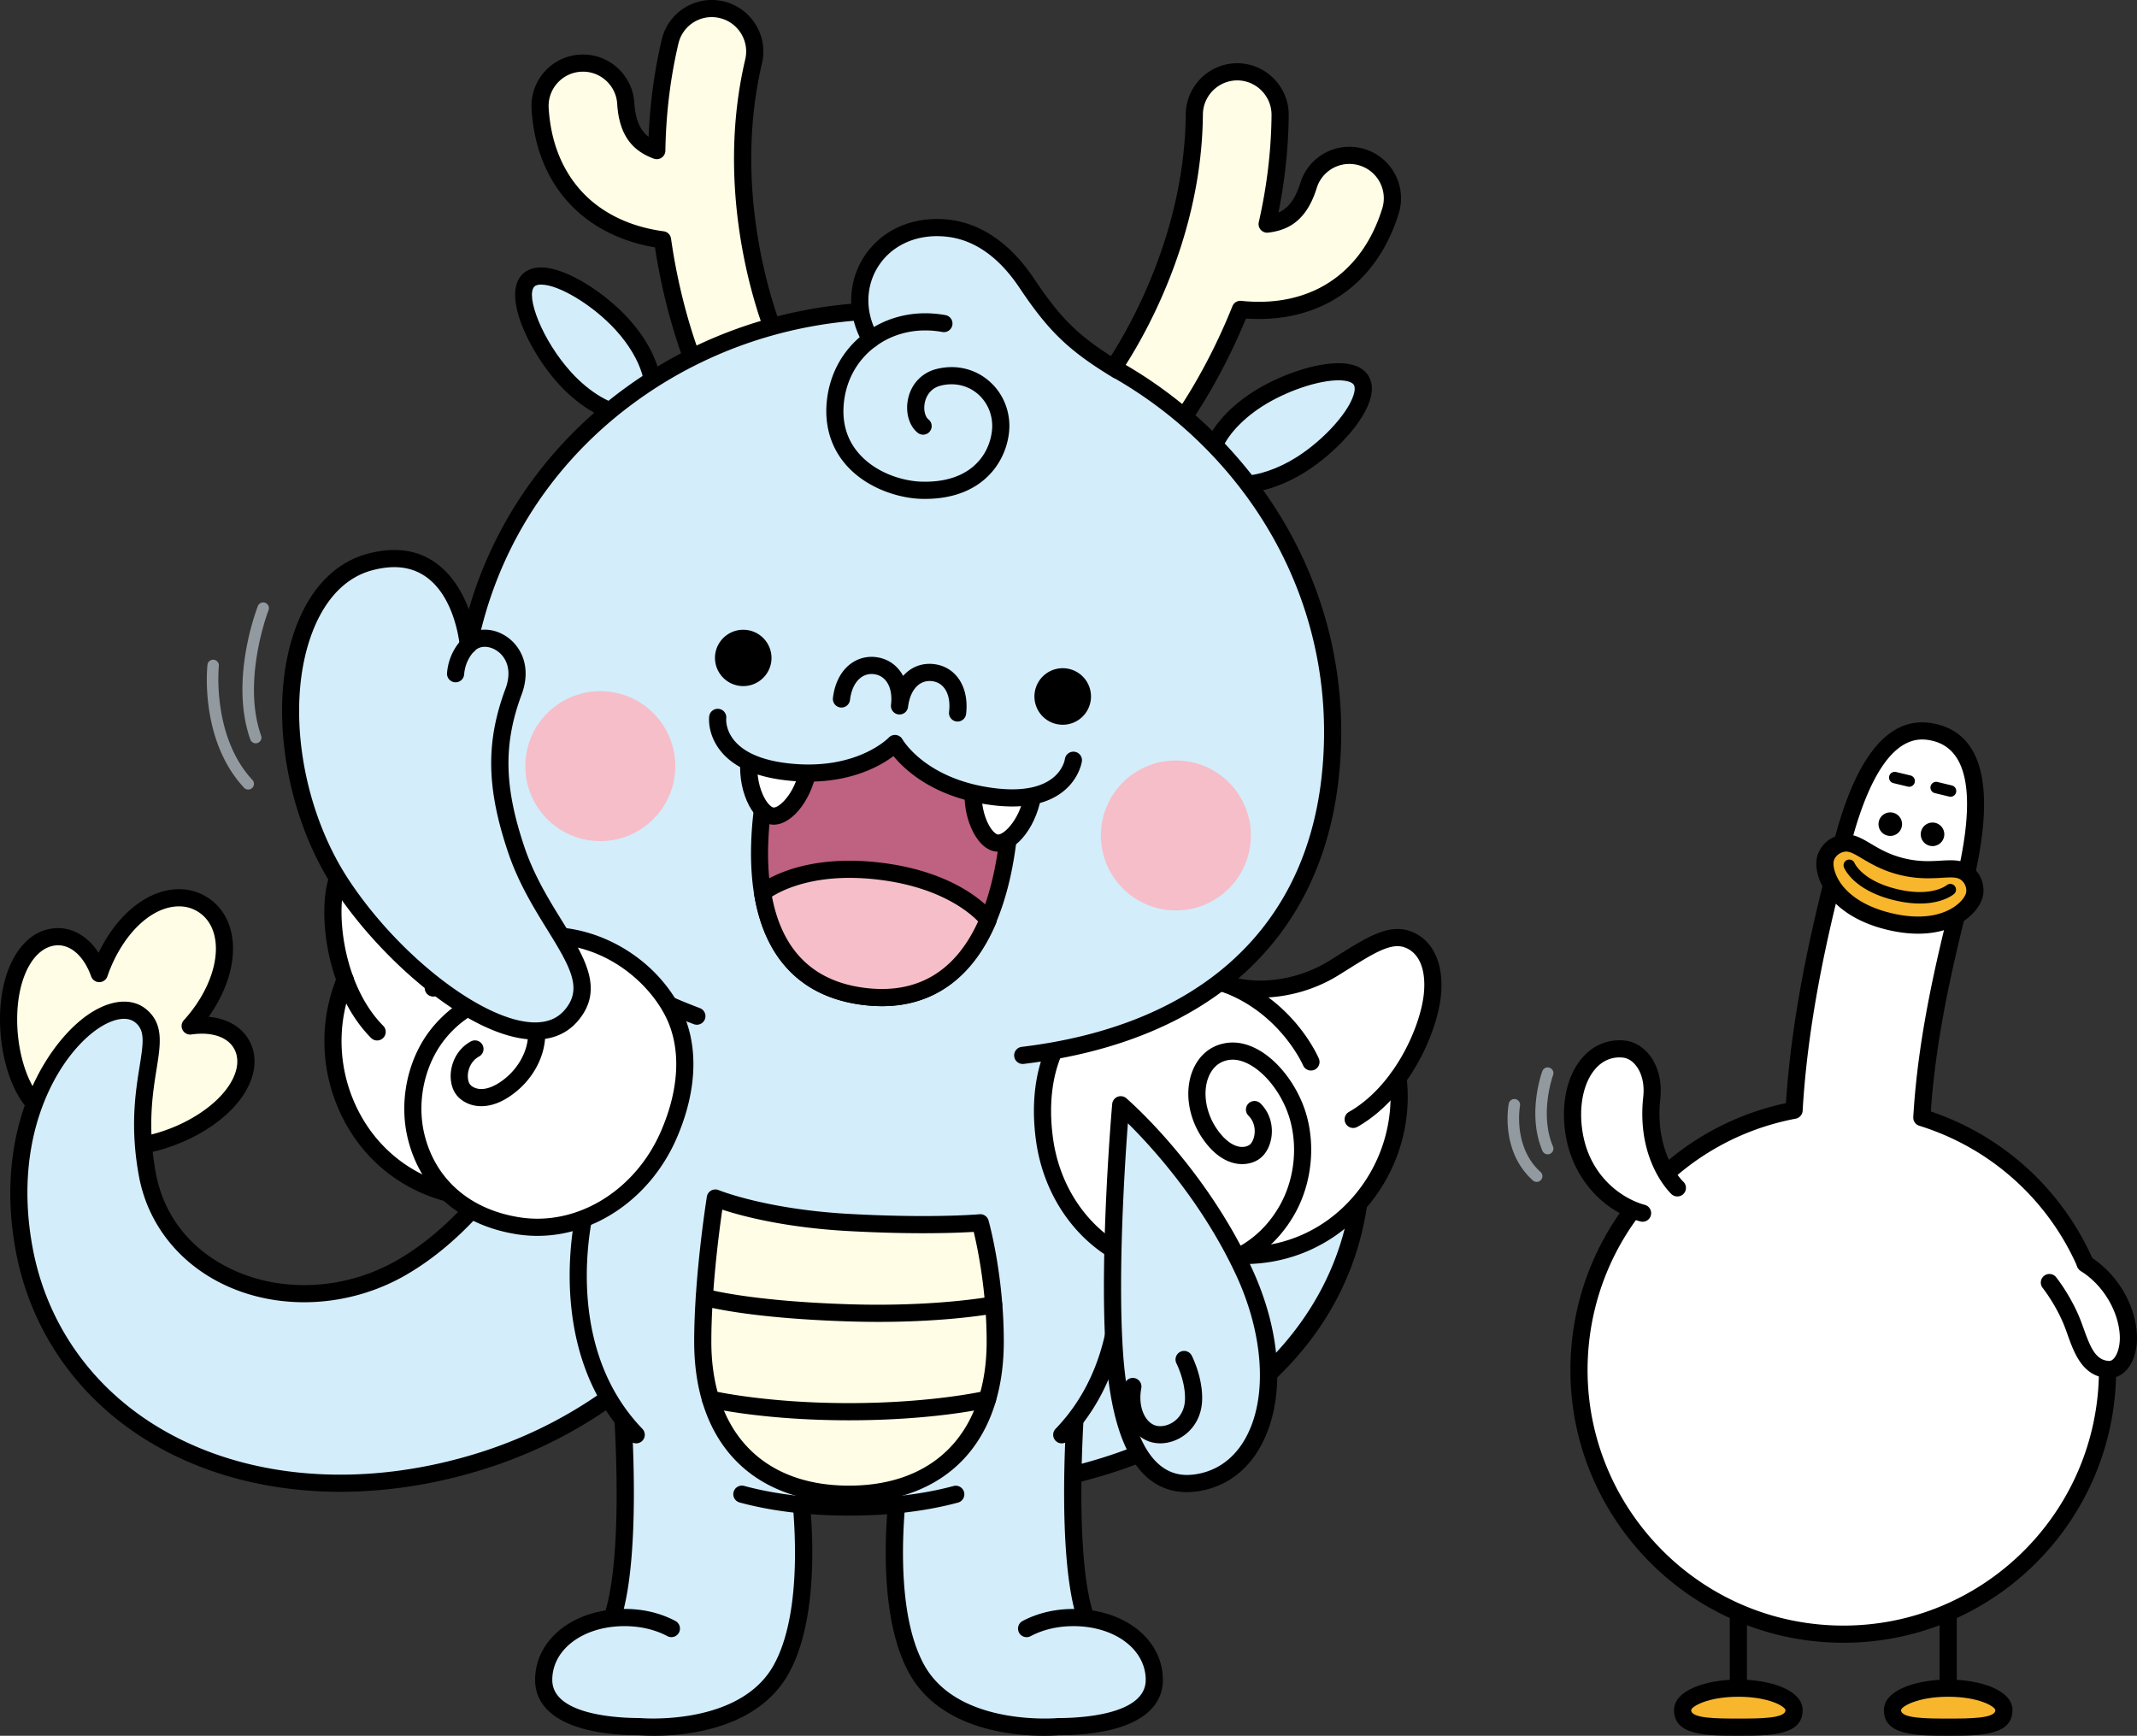 <svg xmlns="http://www.w3.org/2000/svg" xml:space="preserve" width="300" height="243.686" viewBox="0 0 300 243.686"><rect x="0" y="0" width="300" height="243.686" fill="#333333" stroke="none"/><defs><clipPath id="a" clipPathUnits="userSpaceOnUse"><path d="M0 406.144h500V0H0Z"/></clipPath></defs><g clip-path="url(#a)" transform="matrix(.6 0 0 -.6 0 243.686)"><path d="M0 0c-.173-11.491 4.772-22.767 11.064-22.859 4.92-.07 4.743.35 7.104-3.881 3.068-5.496 15.337-4.496 25.372 1.103 10.035 5.603 14.043 13.683 10.975 19.179-1.979 3.549-6.426 5.143-12.028 4.33a34.968 34.968 0 0 1 4.181 5.624c5.889 9.869 4.701 19.243-1.477 22.929-6.172 3.683-14.991.286-20.88-9.582a35.362 35.362 0 0 1-3.092-6.702c-1.934 5.366-5.461 8.568-9.54 8.628C5.38 18.854.166 11.495 0 0" style="fill:#fffde5;fill-opacity:1;fill-rule:nonzero;stroke:none" transform="translate(2.012 168.2)"/><path d="M0 0c-5.479 0-9.498-7.062-9.639-16.79-.081-5.295.983-10.699 2.916-14.821 1.774-3.782 4.023-5.966 6.168-5.998l1.198-.01c4.45-.025 5.164-.485 7.632-4.9.929-1.664 3.485-2.619 7.016-2.619 4.736 0 10.579 1.679 15.623 4.496 4.429 2.471 7.847 5.613 9.622 8.844 1.544 2.81 1.749 5.507.579 7.603-1.544 2.764-5.27 4.005-9.989 3.323a1.996 1.996 0 0 0-2.06 1.046 2.014 2.014 0 0 0 .289 2.294 32.846 32.846 0 0 1 3.942 5.299c5.026 8.419 4.697 16.906-.782 20.175-1.293.775-2.735 1.163-4.291 1.163-4.906 0-10.081-3.757-13.838-10.052a33.23 33.23 0 0 1-2.916-6.32 2.004 2.004 0 0 0-1.884-1.361h-.021c-.845 0-1.601.53-1.888 1.325C6.055-2.778 3.181-.049 0 0Zm15.295-49.153c-5.105 0-8.841 1.661-10.523 4.676-.7 1.255-1.365 2.443-1.711 2.669-.247.163-1.262.166-2.439.173l-1.233.011c-3.797.056-7.261 3.008-9.746 8.31-2.184 4.655-3.386 10.703-3.297 16.584C-13.478-4.514-7.893 4.015-.078 4.015H.06c3.676-.056 6.981-2.145 9.346-5.761.473.975.986 1.933 1.541 2.859 4.485 7.519 10.947 12.008 17.281 12.008 2.287 0 4.422-.584 6.348-1.732 7.476-4.465 8.391-15.267 2.174-25.683a37.341 37.341 0 0 0-1.594-2.446c4.298-.375 7.702-2.333 9.469-5.5 1.87-3.347 1.669-7.43-.565-11.495-2.164-3.938-6.034-7.539-11.184-10.417-5.62-3.131-12.191-5.001-17.581-5.001z" style="fill:#000;fill-opacity:1;fill-rule:nonzero;stroke:none" transform="translate(13.659 184.962)"/><path d="M0 0c-12.841-15.135-26.199-53.812-53.829-69.707-23.884-13.739-54.788-3.312-59.404 21.819-4.047 22.007 4.885 31.632-1.453 37.044-8.819 7.532-34.583-16.154-27.333-54.71 7.97-42.391 54.32-65.098 105.439-49.825 46.781 13.98 66.915 53.006 74.129 73.119" style="fill:#d3edfb;fill-opacity:1;fill-rule:nonzero;stroke:none" transform="translate(147.711 179.218)"/><path d="M0 0c-16.528 0-32.066 4.001-44.954 11.855-16.464 10.032-27.454 25.786-30.946 44.35-5.652 30.048 8.222 50.5 18.292 56.332 4.786 2.771 9.279 2.873 12.318.275 3.987-3.403 3.242-8.044 2.298-13.923-.912-5.687-2.163-13.481-.177-24.283 1.856-10.095 8.268-18.15 18.059-22.682 11.784-5.454 26.485-4.598 38.372 2.241 18.267 10.509 30.356 31.618 40.069 48.577 4.818 8.413 8.978 15.676 13.23 20.689a2.009 2.009 0 0 0 3.061-2.602c-4.012-4.729-8.087-11.845-12.806-20.084-9.953-17.38-22.342-39.012-41.55-50.065-12.997-7.476-29.115-8.398-42.062-2.403-10.845 5.019-18.253 14.35-20.321 25.601-2.11 11.481-.799 19.667.159 25.644.922 5.751 1.237 8.374-.94 10.233-1.669 1.424-4.472 1.17-7.699-.696-9.119-5.281-21.628-24.103-16.358-52.115 3.28-17.433 13.608-32.23 29.09-41.664C-22.809 3.058 4.09.65 30.935 8.671c47.542 14.205 66.76 54.995 72.815 71.87a2.005 2.005 0 0 0 2.566 1.212 2.009 2.009 0 0 0 1.212-2.569C101.265 61.733 81.382 19.55 32.084 4.821 21.275 1.594 10.438 0 0 0Z" style="fill:#000;fill-opacity:1;fill-rule:nonzero;stroke:none" transform="translate(79.62 57.085)"/><path d="M0 0c19.07 11.159 32.165 3.743 40.157 5.988 11.739 3.298-15.648 4.969-9.738 27.595 11.212 42.953 108.44 3.718 108.232-34.106-.262-46.898-44.678-76.982-99.84-77.282-41.391-.226-58.867 17.627-62.967 36.117" style="fill:#d3edfb;fill-opacity:1;fill-rule:nonzero;stroke:none" transform="translate(179.986 135.024)"/><path d="M0 0c-50.344-.004-61.627 26.326-64.147 37.694a2.009 2.009 0 1 0 3.923.869C-57.901 28.09-47.294 3.754.771 4.019c56.448.307 97.599 31.967 97.843 75.285.123 22.247-37.203 46.223-67.845 50.242-11.586 1.523-31.73 1.378-36.435-16.652-3.213-12.308 4.125-17.472 8.978-20.887 2.375-1.672 4.093-2.88 3.747-4.902-.333-1.944-2.439-2.69-4.387-3.234-2.951-.828-6.284-.52-10.151-.163-7.667.707-17.211 1.591-29.536-5.624a2.01 2.01 0 0 0-2.746.718 2.009 2.009 0 0 0 .717 2.746c13.439 7.865 24.128 6.875 31.936 6.158 3.467-.322 6.461-.598 8.695.032.209.06.396.113.562.166-.368.272-.778.558-1.149.82-4.697 3.305-14.471 10.18-10.554 25.184 4.008 15.348 18.893 22.502 40.843 19.621 32.423-4.252 71.474-29.398 71.337-54.246-.131-23.177-10.551-43.134-30.144-57.714C54.003 7.815 28.539.156.785.004.527 0 .258 0 0 0Z" style="fill:#000;fill-opacity:1;fill-rule:nonzero;stroke:none" transform="translate(218.02 55.208)"/><path d="M0 0c-3.093 1.644-6.875 2.577-10.961 2.577-10.445 0-18.914-6.101-18.914-14.591 0-8.494 12.004-10.933 22.449-10.933 0 0 24.318-2.28 33.081 13.347 8.762 15.634 3.98 45.484 3.98 45.484l-41.42 20.229s3.242-37.651-2.021-53.54" style="fill:#d3edfb;fill-opacity:1;fill-rule:nonzero;stroke:none" transform="translate(157.085 25.082)"/><path d="M0 0c-9.639 0-16.906-5.408-16.906-12.583 0-8.282 15.644-8.925 20.441-8.925.063 0 .127-.004.187-.008.233-.021 23.134-1.958 31.144 12.333 7.44 13.269 4.613 37.867 3.895 43.165L1.442 52.211C2.071 42.992 3.326 18.112-.18 4.019c4.429.049 8.575-.947 12.085-2.814a2.006 2.006 0 0 0 .83-2.714 2.004 2.004 0 0 0-2.714-.831C7.137-.809 3.673 0 0 0Zm6.956-25.651c-1.848 0-3.114.095-3.51.127-15.485.018-24.368 4.733-24.368 12.941 0 8.25 6.836 14.732 16.493 16.256C.187 19.55-2.792 55.01-2.824 55.374a2.002 2.002 0 0 0 .866 1.828c.597.41 1.368.466 2.015.148l41.419-20.229a2.015 2.015 0 0 0 1.103-1.484c.201-1.248 4.793-30.724-4.21-46.785-7.282-12.99-24.011-14.503-31.413-14.503z" style="fill:#000;fill-opacity:1;fill-rule:nonzero;stroke:none" transform="translate(146.124 25.651)"/><path d="M0 0c3.093 1.644 6.875 2.577 10.961 2.577 10.445 0 18.914-6.101 18.914-14.591 0-8.494-12.004-10.933-22.449-10.933 0 0-24.318-2.28-33.081 13.347-8.762 15.634-3.98 45.484-3.98 45.484l41.42 20.229s-3.242-37.651 2.021-53.54" style="fill:#d3edfb;fill-opacity:1;fill-rule:nonzero;stroke:none" transform="translate(240.2 25.082)"/><path d="M0 0c-.718-5.298-3.535-29.907 3.895-43.165 8.031-14.323 30.914-12.354 31.144-12.333.064.007.124.007.188.007 4.796 0 20.44.644 20.44 8.925 0 7.172-7.27 12.584-16.906 12.584-3.672 0-7.136-.81-10.021-2.344a2.004 2.004 0 0 0-2.714.831 2.006 2.006 0 0 0 .83 2.714c3.51 1.867 7.738 2.864 12.085 2.814-3.506 14.093-2.251 38.973-1.622 48.192zm31.805-59.63C24.4-59.63 7.674-58.117.392-45.127-8.607-29.069-4.015.41-3.817 1.658a2.006 2.006 0 0 0 1.102 1.484l41.42 20.229a2.008 2.008 0 0 0 2.018-.148 2 2 0 0 0 .862-1.828c-.031-.364-3.011-35.82 1.605-51.701 9.657-1.527 16.493-8.006 16.493-16.256 0-8.208-8.879-12.923-24.368-12.941a42.497 42.497 0 0 0-3.51-.127z" style="fill:#000;fill-opacity:1;fill-rule:nonzero;stroke:none" transform="translate(212.4 59.63)"/><path d="M0 0c62.058 0 67.007 44.381 61.853 69.046-5.15 24.665-14.248 44.046-14.248 58.64h-95.206c0-14.594-9.102-33.971-14.252-58.64C-67.007 44.381-62.058 0 0 0" style="fill:#d3edfb;fill-opacity:1;fill-rule:nonzero;stroke:none" transform="translate(198.642 53.522)"/><path d="M0 0c-9.452 0-18.048 1.029-25.559 3.061a2.009 2.009 0 1 0 1.05 3.878C-17.341 5.002-9.095 4.015 0 4.015c9.091 0 17.341.983 24.52 2.924a2.01 2.01 0 0 0 1.05-3.878C18.044 1.029 9.445 0 0 0" style="fill:#000;fill-opacity:1;fill-rule:nonzero;stroke:none" transform="translate(198.642 51.514)"/><path d="M0 0a2 2 0 0 0-1.446.615c-18.193 18.882-14.23 46.064-12.583 53.943 2.184 10.466 5.1 20.066 7.67 28.535C-2.852 94.648.177 104.63.177 112.784c0 1.11.898 2.008 2.007 2.008h95.203c1.11 0 2.008-.898 2.008-2.008 0-8.154 3.029-18.136 6.535-29.695 2.57-8.469 5.486-18.069 7.671-28.535 1.647-7.882 5.606-35.06-12.591-53.943a2.01 2.01 0 0 0-2.838-.053 2.01 2.01 0 0 0-.053 2.839c16.828 17.461 13.096 42.942 11.548 50.333-2.149 10.29-5.034 19.802-7.582 28.189-3.33 10.969-6.239 20.555-6.66 28.854H4.143c-.421-8.299-3.33-17.882-6.66-28.85-2.548-8.391-5.432-17.9-7.582-28.193-1.544-7.394-5.28-32.872 11.545-50.337A2.007 2.007 0 0 0 1.393.555 2.025 2.025 0 0 0 0 0" style="fill:#000;fill-opacity:1;fill-rule:nonzero;stroke:none" transform="translate(148.856 68.42)"/><path d="M0 0c0-24.852-15.316-35.718-34.216-35.718-18.896 0-34.215 10.869-34.215 35.718 0 15.401 2.944 33.583 2.944 33.583s11.141-4.623 31.271-5.723c19.745-1.078 30.72-.07 30.72-.07S0 15.404 0 0Z" style="fill:#fffde5;fill-opacity:1;fill-rule:nonzero;stroke:none" transform="translate(232.858 92.234)"/><path d="M0 0c-.781-5.419-2.559-19.055-2.559-30.868 0-21.109 12.039-33.71 32.208-33.71 20.169 0 32.208 12.601 32.208 33.71 0 11.798-2.118 21.897-3.022 25.665-2.093-.127-6.077-.311-11.831-.311-5.5 0-11.375.17-17.465.502C14.421-4.189 4.334-1.424 0 0m29.649-68.594c-22.682 0-36.223 14.104-36.223 37.729 0 15.383 2.94 33.721 2.969 33.905a2.01 2.01 0 0 0 2.75 1.534C-.746 4.528 10.272.064 29.755-1c6.016-.329 11.82-.495 17.245-.495 8.491 0 13.135.413 13.181.42a1.998 1.998 0 0 0 2.114-1.452c.145-.516 3.573-12.831 3.573-28.338.004-23.625-13.537-37.729-36.219-37.729z" style="fill:#000;fill-opacity:1;fill-rule:nonzero;stroke:none" transform="translate(168.993 123.102)"/><path d="M0 0s9.833-2.898 33.844-3.655c20.738-.654 33.848 1.874 33.848 1.874" style="fill:#fffde5;fill-opacity:1;fill-rule:nonzero;stroke:none" transform="translate(164.798 102.612)"/><path d="M0 0c-2.206 0-4.524.035-6.949.11-23.993.756-33.936 3.616-34.35 3.736a2.007 2.007 0 0 0 1.135 3.853c.137-.039 10.024-2.842 33.342-3.574 20.233-.64 33.275 1.813 33.406 1.842a2.013 2.013 0 0 0 2.351-1.591 2.008 2.008 0 0 0-1.591-2.351C26.86 1.926 16.648 0 0 0Z" style="fill:#000;fill-opacity:1;fill-rule:nonzero;stroke:none" transform="translate(205.528 96.84)"/><path d="M0 0s12.368-2.937 32.409-2.937C52.454-2.937 64.815 0 64.815 0" style="fill:#fffde5;fill-opacity:1;fill-rule:nonzero;stroke:none" transform="translate(166.233 78.756)"/><path d="M0 0c-20.045 0-32.356 2.867-32.872 2.99a2.006 2.006 0 0 0-1.488 2.418A2.013 2.013 0 0 0-31.943 6.9c.124-.029 12.41-2.881 31.943-2.881 19.536 0 31.819 2.852 31.943 2.881a2.014 2.014 0 0 0 2.418-1.492 2.011 2.011 0 0 0-1.489-2.418C32.353 2.867 20.049 0 0 0" style="fill:#000;fill-opacity:1;fill-rule:nonzero;stroke:none" transform="translate(198.642 73.815)"/><path d="M0 0c4.825 6.631 7.614 14.414 8.094 19.681.622 6.822-1.76 11.322-5.892 12.771-4.492 1.576-9.399-1.902-17.139-6.72-8.265-5.146-18.395-6.21-25.924-3.556l.007-.007c-.802.28-1.626.541-2.485.767-12.173 3.249-24.937-1.392-32.384-9.324-6.681-7.115-8.363-17.723-6.946-28.048 2.241-16.372 13.973-28.231 27.91-29.995 7.462-.94 13.764.449 18.808 3.348l-.407-.467C-13.591-41.744 2.584-21.254.032.039z" style="fill:#fff;fill-opacity:1;fill-rule:nonzero;stroke:none" transform="translate(327.06 153.931)"/><path d="M0 0c-1.569 0-3.174.102-4.811.308-15.16 1.915-27.354 14.958-29.648 31.713-1.679 12.229.975 22.777 7.472 29.694 8.561 9.116 22.371 13.093 34.364 9.89 17.518-4.673 24.071-19.72 24.34-20.359a2.014 2.014 0 0 0-1.064-2.634 2.008 2.008 0 0 0-2.63 1.064c-.074.17-6.129 13.902-21.678 18.048-12.255 3.266-24.096-2.046-30.402-8.759-5.652-6.019-7.932-15.393-6.422-26.4 2.05-14.959 12.813-26.588 26.174-28.274 11.703-1.474 21.491 3.1 26.853 12.545 3.329 5.864 4.259 13.283 2.488 19.843-2.206 8.158-9.01 14.966-14.241 14.266-2.715-.357-4.086-2.209-4.758-3.701-1.58-3.513-.883-8.472 1.732-12.343 1.729-2.552 3.701-4.079 5.553-4.298 1.089-.127 1.912.219 2.287.559.643.586 1.075 1.763 1.099 3.001.014.844-.159 2.456-1.488 3.757a2.008 2.008 0 0 0 2.807 2.87c1.785-1.746 2.739-4.125 2.693-6.702-.042-2.357-.944-4.563-2.41-5.895-1.354-1.234-3.394-1.824-5.465-1.58-2.142.254-5.337 1.509-8.406 6.037C1.018 37.704.208 44.081 2.372 48.888c1.541 3.425 4.344 5.571 7.893 6.037 8.073 1.046 16.164-8.034 18.645-17.203 2.04-7.561.965-16.111-2.87-22.873C20.593 5.26 11.265 0 0 0Z" style="fill:#000;fill-opacity:1;fill-rule:nonzero;stroke:none" transform="translate(276.86 107.2)"/><path d="M0 0a2.01 2.01 0 0 0-.993 3.754C9.805 9.901 15.86 23.99 16.553 31.579c.512 5.599-1.149 9.497-4.56 10.692-3.202 1.128-7.306-1.449-13.513-5.341l-1.902-1.187c-8.401-5.232-19.256-6.702-27.651-3.744a2.008 2.008 0 1 0 1.336 3.786c7.285-2.57 16.786-1.248 24.195 3.365l1.891 1.181c6.938 4.347 11.947 7.49 16.977 5.726 5.206-1.828 7.907-7.377 7.228-14.849C19.762 22.526 13.17 7.186.997.258A2.087 2.087 0 0 0 0 0Z" style="fill:#000;fill-opacity:1;fill-rule:nonzero;stroke:none" transform="translate(316.605 142.214)"/><path d="M0 0h-.339a2.008 2.008 0 0 0 .017 4.015c.117-.003.216 0 .318 0 9.738 0 18.678 4.005 25.206 11.301 6.857 7.663 10.088 17.882 8.872 28.044a2.009 2.009 0 0 0 3.987.48c1.358-11.303-2.237-22.678-9.865-31.2C20.893 4.482 10.89 0 0 0Z" style="fill:#000;fill-opacity:1;fill-rule:nonzero;stroke:none" transform="translate(291.028 110.37)"/><path d="M0 0s17.687-15.256 28.687-38.729c11.007-23.467 5.928-46.029-9.639-49.486C3.471-91.672-.555-72.637-1.516-57.399-3.004-33.77 0 0 0 0" style="fill:#d3edfb;fill-opacity:1;fill-rule:nonzero;stroke:none" transform="translate(262.224 147.647)"/><path d="M0 0c-.732-9.734-2.336-34.58-1.181-52.942.845-13.386 4.132-29.345 15.012-29.345.979 0 2.026.124 3.114.364 4.821 1.071 8.66 4.263 11.099 9.226 4.645 9.451 3.556 23.802-2.845 37.446C17.196-18.165 5.447-5.387 0 0m13.831-86.302c-11.237 0-17.638 11.141-19.02 33.109C-6.67-29.681-3.697 4.171-3.669 4.51c.067.75.548 1.4 1.244 1.683.7.279 1.495.152 2.064-.34.736-.636 18.14-15.807 29.193-39.397 7.01-14.945 8.063-30.243 2.81-40.924-2.997-6.098-7.779-10.032-13.834-11.375a18.375 18.375 0 0 0-3.977-.459z" style="fill:#000;fill-opacity:1;fill-rule:nonzero;stroke:none" transform="translate(263.892 143.313)"/><path d="M0 0s2.45-4.722 2.223-9.639c-.265-5.754-5.27-8.66-9.031-7.875-3.761.784-6.196 5.595-5.164 11.159" style="fill:#d3edfb;fill-opacity:1;fill-rule:nonzero;stroke:none" transform="translate(277.024 88.073)"/><path d="M0 0c-.562 0-1.117.057-1.658.17-4.984 1.039-7.939 6.966-6.726 13.491a1.998 1.998 0 0 0 2.34 1.609 2.011 2.011 0 0 0 1.608-2.34C-5.327 8.126-3.263 4.606-.838 4.1c1.343-.279 2.959.152 4.221 1.131 1.452 1.128 2.304 2.856 2.4 4.871.194 4.295-1.983 8.582-2.004 8.625a2.008 2.008 0 0 0 3.566 1.845c.11-.212 2.693-5.263 2.446-10.654-.145-3.206-1.548-5.998-3.948-7.861C4.118.725 2.025 0 0 0Z" style="fill:#000;fill-opacity:1;fill-rule:nonzero;stroke:none" transform="translate(271.467 68.424)"/><path d="M0 0c-8.448-5.373-17.574-6.309-20.395-2.089-2.821 4.217 1.739 11.993 10.187 17.366 8.441 5.373 21.272 8.656 24.092 4.443C16.705 15.496 8.448 5.369 0 0" style="fill:#d3edfb;fill-opacity:1;fill-rule:nonzero;stroke:none" transform="translate(304.523 297.527)"/><path d="M0 0c-4.789 0-12.258-2.541-17.765-6.048-5.277-3.354-9.187-7.903-9.964-11.59-.258-1.219-.135-2.216.367-2.966 1.018-1.523 3.404-1.749 4.737-1.749 3.736 0 8.561 1.65 12.912 4.418C-3.202-13.796 2.817-7.002 3.704-2.796c.117.548.188 1.297-.127 1.767C3.149-.385 1.81 0 0 0Zm-22.625-26.369c-3.687 0-6.554 1.255-8.077 3.535-1.106 1.654-1.439 3.74-.958 6.023 1.004 4.765 5.5 10.187 11.739 14.149C-13.746 1.269-5.553 4.012 0 4.012c3.344 0 5.67-.947 6.917-2.81.873-1.312 1.117-2.934.718-4.829-1.273-6.03-8.777-13.619-15.196-17.698-5.04-3.202-10.529-5.044-15.064-5.044" style="fill:#000;fill-opacity:1;fill-rule:nonzero;stroke:none" transform="translate(313.162 317.155)"/><path d="M0 0c6.755-7.384 9.264-16.214 5.599-19.723-3.669-3.51-12.113-.368-18.872 7.016-6.754 7.384-12.215 19.448-8.557 22.958C-18.161 13.76-6.758 7.384 0 0" style="fill:#d3edfb;fill-opacity:1;fill-rule:nonzero;stroke:none" transform="translate(145.499 330.322)"/><path d="M0 0c-.495 0-1.163-.074-1.541-.435C-3.722-2.524.23-13.068 7.108-20.586c4.337-4.74 9.583-7.801 13.368-7.801 1.139 0 2.026.297 2.637.88 2.467 2.361.735 9.89-5.694 16.917C12.166-4.85 4.189 0 0 0Zm20.476-32.402c-4.931 0-11.187 3.488-16.33 9.105C-2.75-15.761-9.307-2.315-4.319 2.464c1.074 1.028 2.527 1.551 4.315 1.551 5.946 0 15.033-6.047 20.381-11.894 7.603-8.31 10.021-18.207 5.507-22.526-1.357-1.308-3.23-1.997-5.408-1.997z" style="fill:#000;fill-opacity:1;fill-rule:nonzero;stroke:none" transform="translate(126.599 339.554)"/><path d="M0 0c-5.291 1.654-10.922-1.308-12.569-6.599-1.259-4.051-3.15-6.645-5.779-7.95-1.206-.597-2.545-.922-3.903-1.074 1.789 7.85 2.959 16.415 3.037 25.509.049 5.462-4.274 9.943-9.703 10.12-.081.004-.163.004-.248.004a10.042 10.042 0 0 1-10.126-9.954c-.301-34.64-20.152-61.121-20.385-61.422-3.365-4.393-2.541-10.682 1.845-14.061a10.031 10.031 0 0 1 5.79-2.078 10.032 10.032 0 0 1 8.289 3.909c.569.739 8.533 11.262 15.238 28.016a43.886 43.886 0 0 1 3.018-.212c4.822-.156 10.424.516 15.839 3.146 5.377 2.608 12.555 8.207 16.249 20.08C8.246-7.274 5.291-1.647 0 0" style="fill:#fffde5;fill-opacity:1;fill-rule:nonzero;stroke:none" transform="translate(318.729 369.33)"/><path d="M0 0c-4.411 0-8.017-3.574-8.055-7.964-.308-35.512-20.593-62.358-20.798-62.627-2.687-3.506-2.022-8.55 1.477-11.247a7.992 7.992 0 0 1 4.634-1.661l.262-.004a7.978 7.978 0 0 1 6.369 3.132c.336.435 8.285 10.848 14.966 27.535a2.002 2.002 0 0 0 2.068 1.251 40.692 40.692 0 0 1 4.121-.223c5.009 0 9.604.997 13.654 2.966 5.02 2.435 11.732 7.688 15.21 18.872a7.984 7.984 0 0 1-.558 6.118 7.993 7.993 0 0 1-4.723 3.934 8.042 8.042 0 0 1-2.396.368 7.99 7.99 0 0 1-7.66-5.645c-1.428-4.595-3.651-7.589-6.801-9.151-1.318-.654-2.856-1.078-4.57-1.273a2.01 2.01 0 0 0-2.181 2.439c1.912 8.395 2.916 16.832 2.987 25.079C8.045-3.779 4.563-.145.244-.004zm-22.48-87.522-.393.007a12.022 12.022 0 0 0-6.949 2.492c-5.252 4.044-6.246 11.615-2.216 16.875.194.258 19.674 26.287 19.971 60.22.06 6.585 5.461 11.943 12.046 11.943h.152l.247-.007c6.483-.212 11.707-5.659 11.647-12.145-.064-7.5-.873-15.153-2.411-22.788.131.057.255.113.379.173 2.11 1.047 3.665 3.256 4.75 6.745a11.99 11.99 0 0 0 11.498 8.469c1.216 0 2.422-.184 3.592-.552a11.965 11.965 0 0 0 7.083-5.899 11.98 11.98 0 0 0 .838-9.18c-3.906-12.555-11.562-18.507-17.292-21.289-4.605-2.234-9.791-3.369-15.411-3.369-.463 0-.919.008-1.371.022-.538.017-1.086.046-1.651.088-6.765-16.394-14.609-26.669-14.952-27.111a12 12 0 0 0-9.557-4.694z" style="fill:#000;fill-opacity:1;fill-rule:nonzero;stroke:none" transform="translate(289.5 387.332)"/><path d="M0 0c5.535.35 10.296-3.863 10.643-9.392.261-4.231 1.481-7.203 3.725-9.094 1.029-.866 2.252-1.503 3.535-1.969.127 8.048 1.022 16.648 3.107 25.499 1.251 5.316 6.514 8.642 11.834 7.525.078-.014.159-.035.237-.056 5.397-1.269 8.741-6.674 7.476-12.075-7.932-33.72 5.065-64.154 5.217-64.504 2.223-5.065-.067-10.978-5.132-13.219a10.002 10.002 0 0 0-6.119-.647 10.021 10.021 0 0 0-7.122 5.768c-.378.856-5.617 12.969-8.151 30.837-.962.127-1.958.293-2.987.509-4.722.989-10.003 2.976-14.637 6.811C-2.976-30.193-8.621-23.05-9.395-10.639-9.734-5.108-5.532-.343 0 0" style="fill:#fffde5;fill-opacity:1;fill-rule:nonzero;stroke:none" transform="translate(135.768 391.362)"/><path d="M0 0c-.17 0-.343-.004-.516-.018a7.982 7.982 0 0 1-5.521-2.697 7.98 7.98 0 0 1-1.997-5.811c.724-11.685 6.002-18.383 10.296-21.946 3.761-3.114 8.395-5.267 13.768-6.395a37.32 37.32 0 0 1 2.838-.484 2.01 2.01 0 0 0 1.725-1.707c2.531-17.832 7.776-29.804 7.999-30.306a8.07 8.07 0 0 1 5.701-4.617 8.04 8.04 0 0 1 4.892.52c4.04 1.785 5.882 6.529 4.108 10.576-.135.307-13.467 31.197-5.334 65.769 1.014 4.313-1.669 8.646-5.981 9.661-.007 0-.184.042-.191.045a8.002 8.002 0 0 1-9.466-6.023c-1.887-8.02-2.916-16.453-3.05-25.067a2.012 2.012 0 0 0-2.697-1.856c-1.615.59-3.008 1.368-4.139 2.319-2.69 2.265-4.143 5.705-4.436 10.508C7.734-3.308 4.22 0 0 0m35.937-78.166c-.827 0-1.658.085-2.467.255a12.09 12.09 0 0 0-8.551 6.921c-.222.505-5.401 12.318-8.083 29.882-.552.092-1.093.194-1.63.307C9.19-39.539 3.973-37.103-.297-33.569-5.203-29.5-11.226-21.897-12.039-8.78A11.972 11.972 0 0 0-9.045-.064 11.95 11.95 0 0 0-.764 3.984c.255.017.513.024.768.024 6.334 0 11.607-4.962 12.003-11.296.226-3.652 1.213-6.165 3.015-7.685.103-.088.212-.173.326-.258.321 7.787 1.35 15.411 3.068 22.71a11.998 11.998 0 0 0 11.721 9.289 12.2 12.2 0 0 0 2.481-.258l.226-.049c6.525-1.534 10.548-8.031 9.031-14.499-7.773-33.032 4.973-62.942 5.101-63.239 2.665-6.065-.099-13.181-6.161-15.86a12.126 12.126 0 0 0-4.878-1.029z" style="fill:#000;fill-opacity:1;fill-rule:nonzero;stroke:none" transform="translate(136.41 389.375)"/><path d="M0 0c-55.134 6.642-106.404-30.115-113.017-85.033-6.274-52.094 37.025-81.517 92.159-88.155 55.134-6.642 104.181 11.661 110.455 63.755C96.214-54.515 55.134-6.642 0 0" style="fill:#d3edfb;fill-opacity:1;fill-rule:nonzero;stroke:none" transform="translate(221.508 332.676)"/><path d="M0 0c-1 0-1.866.749-1.99 1.767A2.01 2.01 0 0 0-.237 4.001c40.935 4.935 65.816 27.058 70.061 62.292 3.107 25.785-4.422 51.104-21.194 71.297-16.592 19.975-40.263 32.724-66.65 35.902-26.386 3.178-52.408-3.588-73.266-19.052-21.088-15.634-34.41-38.443-37.517-64.228-4.245-35.237 14.672-62.635 53.267-77.144a2.011 2.011 0 0 0 1.174-2.588 2.012 2.012 0 0 0-2.588-1.173c-40.496 15.227-60.329 44.13-55.844 81.385 3.238 26.892 17.129 50.677 39.111 66.975 21.689 16.08 48.726 23.117 76.14 19.812 27.412-3.301 52.01-16.556 69.259-37.322 17.486-21.049 25.333-47.453 22.091-74.341C69.322 28.56 43.197 5.192.244.014A1.996 1.996 0 0 0 0 0" style="fill:#000;fill-opacity:1;fill-rule:nonzero;stroke:none" transform="translate(239.29 157.19)"/><path d="m0 0 3.457 6.292C-6.73 12.59-10.972 16.631-17.624 26.577c-3.849 5.765-9.826 11.827-18.292 12.845-16.273 1.962-25.587-13.509-18.228-26.011-4.62-3.394-7.752-8.668-8.296-15.012-1.188-13.948 11.594-20.031 20.13-20.279 11.806-.342 17.645 6.243 18.532 13.595C-22.809-.212 0 0 0 0Z" style="fill:#d3edfb;fill-opacity:1;fill-rule:nonzero;stroke:none" transform="translate(257.855 313.306)"/><path d="M0 0a2 2 0 0 0-1.043.293c-10.25 6.246-14.916 10.735-21.706 20.883-4.79 7.172-10.466 11.198-16.86 11.969-6.78.813-12.807-1.722-16.122-6.783-3.146-4.808-3.199-11.022-.138-16.217a2.008 2.008 0 1 0-3.464-2.036c-3.839 6.521-3.747 14.361.24 20.451 4.168 6.37 11.633 9.572 19.961 8.572 7.507-.905 14.326-5.652 19.72-13.725C-12.937 13.722-8.731 9.674 1.043 3.722A2.01 2.01 0 0 0 1.714.961 2.004 2.004 0 0 0 0 0" style="fill:#000;fill-opacity:1;fill-rule:nonzero;stroke:none" transform="translate(261.308 317.59)"/><path d="M0 0c-.308 0-.619.004-.937.014-4.948.145-12.477 2.276-17.419 7.815-3.524 3.952-5.132 9.014-4.651 14.641.558 6.557 3.669 12.308 8.752 16.196 5.312 4.061 12.074 5.599 19.044 4.337a2.006 2.006 0 1 0-.721-3.948c-5.846 1.06-11.487-.209-15.888-3.574-4.174-3.192-6.726-7.932-7.189-13.347-.389-4.563.837-8.476 3.647-11.625 4.09-4.588 10.389-6.356 14.538-6.476 11.085-.336 15.769 5.899 16.483 11.827.392 3.277-.813 6.504-3.228 8.628-2.368 2.086-5.563 2.817-8.769 2.008C.94 25.81.173 23.52-.032 22.565c-.392-1.834.135-3.407.831-3.951a2.008 2.008 0 1 0-2.485-3.157c-2.032 1.601-2.944 4.793-2.273 7.946.75 3.513 3.231 6.126 6.638 6.985 4.507 1.138 9.028.084 12.403-2.888 3.408-2.998 5.112-7.529 4.56-12.124C18.783 8.207 13.11 0 0 0Z" style="fill:#000;fill-opacity:1;fill-rule:nonzero;stroke:none" transform="translate(216.422 289.408)"/><path d="M0 0c-1.159-9.614-9.897-16.475-19.515-15.316-9.621 1.156-16.478 9.894-15.319 19.515 1.159 9.618 9.893 16.475 19.515 15.316C-5.701 18.355 1.159 9.621 0 0Z" style="fill:#f6bec8;fill-opacity:1;fill-rule:nonzero;stroke:none" transform="translate(157.873 224.777)"/><path d="M0 0c-1.159-9.618-9.897-16.479-19.515-15.319-9.621 1.159-16.478 9.897-15.319 19.515 1.159 9.621 9.893 16.478 19.515 15.319C-5.701 18.356 1.159 9.621 0 0" style="fill:#f6bec8;fill-opacity:1;fill-rule:nonzero;stroke:none" transform="translate(292.54 208.56)"/><path d="M0 0a6.615 6.615 0 0 0-13.135 1.58 6.616 6.616 0 0 0 7.359 5.776A6.612 6.612 0 0 0 0 0" style="fill:#000;fill-opacity:1;fill-rule:nonzero;stroke:none" transform="translate(180.463 251.386)"/><path d="M0 0a6.618 6.618 0 0 0-7.359-5.776 6.614 6.614 0 0 0 1.58 13.135A6.615 6.615 0 0 0 0 0Z" style="fill:#000;fill-opacity:1;fill-rule:nonzero;stroke:none" transform="translate(255.215 242.386)"/><path d="M0 0a2.005 2.005 0 0 0-1.997 2.248c.484 4.026-1.085 6.854-3.998 7.204-2.909.35-5.114-2.026-5.599-6.048a2.008 2.008 0 0 0-3.987.481c.258 2.131-.06 3.951-.912 5.266-.721 1.11-1.788 1.782-3.086 1.937-1.297.156-2.495-.24-3.46-1.149-1.142-1.074-1.88-2.767-2.138-4.899a2.015 2.015 0 0 0-2.234-1.753 2.007 2.007 0 0 0-1.754 2.234c.372 3.079 1.538 5.617 3.372 7.342 1.835 1.725 4.21 2.509 6.692 2.209 2.481-.297 4.602-1.623 5.973-3.736a8.84 8.84 0 0 0 .386-.654c1.83 2.053 4.368 3.096 7.224 2.753 5.172-.622 8.257-5.422 7.508-11.671A2.007 2.007 0 0 0 0 0Z" style="fill:#000;fill-opacity:1;fill-rule:nonzero;stroke:none" transform="translate(224.05 237.314)"/><path d="M0 0c-.124-30.525-9.985-53.331-34.364-50.394-24.375 2.938-28.542 27.429-21.417 57.113l28.546 2.082z" style="fill:#bf6180;fill-opacity:1;fill-rule:nonzero;stroke:none" transform="translate(236.64 223.374)"/><path d="M0 0c-4.468-19.494-3.51-34.555 2.789-43.614 3.796-5.454 9.6-8.688 17.249-9.611a32.59 32.59 0 0 1 3.87-.24c23.757 0 27.96 28.892 28.232 47.184L26.68 1.944Zm23.912-57.481c-1.407 0-2.87.092-4.351.269-8.84 1.064-15.592 4.867-20.066 11.304-7.126 10.243-8.183 26.937-3.061 48.269A2.004 2.004 0 0 0-1.76 3.895l28.546 2.082c.258.018.516-.014.763-.092l27.235-8.801a2.008 2.008 0 0 0 1.389-1.919c-.138-33.456-11.898-52.646-32.261-52.646z" style="fill:#000;fill-opacity:1;fill-rule:nonzero;stroke:none" transform="translate(182.475 228.198)"/><path d="M0 0c2.156-13.34 9.498-22.548 23.852-24.276 14.354-1.729 23.672 5.475 28.931 17.917 0 0-6.553 9.137-25.4 11.407C8.54 7.32 0 0 0 0Z" style="fill:#f6bec8;fill-opacity:1;fill-rule:nonzero;stroke:none" transform="translate(178.424 197.256)"/><path d="M0 0c2.428-12.728 9.788-19.921 21.894-21.378 12.085-1.456 20.964 3.789 26.34 15.567-2.092 2.17-8.971 8.045-23.29 9.77a57.475 57.475 0 0 1-6.804.424C8.041 4.383 2.124 1.347 0 0m25.761-25.633c-.004 0 0 0 0 0a37.03 37.03 0 0 0-4.348.268C7.137-23.647-1.714-14.672-4.182.583a2.017 2.017 0 0 0 .676 1.845c.282.244 7.126 5.967 21.646 5.967 2.347 0 4.796-.152 7.281-.453C44.919 5.595 51.924-3.885 52.214-4.288a2.017 2.017 0 0 0 .219-1.951c-5.365-12.686-14.591-19.394-26.672-19.394z" style="fill:#000;fill-opacity:1;fill-rule:nonzero;stroke:none" transform="translate(180.623 196.35)"/><path d="M0 0c-.859-7.136-5.532-12.446-8.533-12.085-3.001.361-6.281 6.631-5.418 13.764C-13.092 8.819.862 7.14 0 0" style="fill:#fff;fill-opacity:1;fill-rule:nonzero;stroke:none" transform="translate(189.265 227.29)"/><path d="M0 0c-.679 0-4.09-.134-4.411-2.821-.35-2.898.056-5.956 1.11-8.384.947-2.184 2.071-3.089 2.555-3.149l.057-.004c1.527 0 5.468 3.906 6.245 10.336.103.841-.123 1.555-.682 2.188C3.885-.718 1.972 0 0 0m-.689-18.37c-.181 0-.361.011-.534.032-2.252.272-4.351 2.287-5.758 5.535-1.35 3.111-1.852 6.826-1.414 10.463.456 3.8 3.832 6.355 8.399 6.355 3.117 0 6.136-1.219 7.875-3.181C9.208-.664 9.784-2.51 9.544-4.5 8.649-11.887 3.87-18.37-.689-18.37" style="fill:#000;fill-opacity:1;fill-rule:nonzero;stroke:none" transform="translate(181.718 231.55)"/><path d="M0 0c-.862-7.133-5.535-12.446-8.533-12.085-3.001.361-6.281 6.631-5.422 13.764C-13.096 8.819.855 7.14 0 0Z" style="fill:#fff;fill-opacity:1;fill-rule:nonzero;stroke:none" transform="translate(241.762 220.966)"/><path d="M0 0c-.679 0-4.086-.138-4.411-2.821-.35-2.898.056-5.952 1.11-8.38.947-2.185 2.071-3.09 2.559-3.15l.053-.003c1.527 0 5.471 3.906 6.246 10.335.099.841-.124 1.555-.686 2.188C3.888-.721 1.976 0 0 0m-.686-18.373c-.18 0-.357.01-.533.032-2.252.272-4.352 2.287-5.762 5.535-1.35 3.11-1.852 6.825-1.414 10.463.46 3.799 3.832 6.355 8.395 6.355 3.118 0 6.136-1.22 7.879-3.181C9.208-.668 9.788-2.513 9.547-4.503c-.891-7.388-5.673-13.87-10.233-13.87z" style="fill:#000;fill-opacity:1;fill-rule:nonzero;stroke:none" transform="translate(234.208 225.23)"/><path d="M0 0s-1.28-10.629 15.952-12.707c17.334-2.089 25.524 6.589 25.524 6.589s5.896-10.371 23.23-12.46c17.231-2.075 18.514 8.557 18.514 8.557S66.476-4.164 42.063-1.227C17.656 1.718 0 0 0 0" style="fill:#d3edfb;fill-opacity:1;fill-rule:nonzero;stroke:none" transform="translate(167.926 238.29)"/><path d="M0 0a37.36 37.36 0 0 0-4.432.279c-13.655 1.647-20.625 8.187-23.347 11.513-3.432-2.584-11.756-7.285-25.411-5.642-7.776.937-13.127 3.648-15.899 8.056-2.149 3.421-1.848 6.539-1.806 6.882a2.013 2.013 0 0 0 2.234 1.753 2.002 2.002 0 0 0 1.753-2.216c-.039-.4-.632-8.706 14.196-10.491 16.153-1.948 23.749 5.892 23.823 5.973a2.007 2.007 0 0 0 3.206-.385c.219-.378 5.716-9.529 21.724-11.459 14.867-1.789 16.235 6.472 16.284 6.825a2.022 2.022 0 0 0 2.252 1.718 1.998 1.998 0 0 0 1.732-2.22C16.302 10.477 14.853.004 0 0Z" style="fill:#000;fill-opacity:1;fill-rule:nonzero;stroke:none" transform="translate(236.827 217.439)"/><path d="M0 0c-8.218-19.812 1.817-43.911 23.792-49.878l-.265.559c4.068-4.153 9.766-7.193 17.203-8.31 13.891-2.072 28.394 6.175 34.979 21.331 4.153 9.562 5.405 20.226.898 28.882-5.026 9.65-16.058 17.568-28.656 17.737a34.589 34.589 0 0 1-2.598-.07l.007.003c-7.963-.516-17.429 3.248-23.993 10.431-6.15 6.733-9.936 11.41-14.683 11.106-4.372-.279-7.882-3.963-9.126-10.703-.962-5.203-.379-13.446 2.47-21.134Z" style="fill:#fff;fill-opacity:1;fill-rule:nonzero;stroke:none" transform="translate(80.768 176.917)"/><path d="M0 0c-1.509 0-3.022.11-4.535.336-13.361 2-22.753 10.144-25.771 22.346-1.867 7.557-.587 16.079 3.421 22.799C-22.021 53.639-11.778 60.213-4.284 57c3.291-1.41 5.412-4.231 5.966-7.946.782-5.217-1.724-11.131-6.387-15.072-4.174-3.527-7.592-3.87-9.72-3.538-2.057.322-3.863 1.442-4.835 2.997-1.05 1.683-1.319 4.048-.721 6.331.653 2.492 2.216 4.524 4.404 5.723a2.007 2.007 0 1 0 1.926-3.524c-1.633-.891-2.234-2.397-2.449-3.217-.357-1.361-.135-2.58.243-3.185.266-.427.965-.986 2.051-1.155 1.848-.294 4.156.65 6.51 2.636 3.567 3.015 5.578 7.6 5.006 11.414-.244 1.619-1.061 3.771-3.578 4.849-4.87 2.082-13.24-2.626-17.57-9.886-3.478-5.832-4.592-13.227-2.973-19.78 2.605-10.54 10.795-17.592 22.466-19.338C9.377 2.326 22.88 10.608 28.896 24.453c4.429 10.19 4.768 19.836.958 27.157-4.252 8.168-14.22 16.485-26.903 16.655-16.086.187-25.654-11.403-25.75-11.519a2.007 2.007 0 0 0-3.135 2.509c.428.537 10.618 13.025 28.437 13.025.166 0 .332 0 .501-.003 12.414-.166 24.637-7.727 30.409-18.815 4.383-8.416 4.083-19.285-.834-30.61C26.514 8.897 13.548 0 0 0Z" style="fill:#000;fill-opacity:1;fill-rule:nonzero;stroke:none" transform="translate(125.74 116.966)"/><path d="M0 0c-.516 0-1.036.198-1.428.597-9.851 9.965-12.046 26.517-10.459 35.085 1.361 7.374 5.465 11.99 10.972 12.344 5.305.339 9.296-4.044 14.803-10.113l1.495-1.64c5.889-6.444 14.676-10.293 22.381-9.781a2.007 2.007 0 1 0 .262-4.008c-8.879-.576-18.928 3.772-25.605 11.081l-1.502 1.651c-4.931 5.433-8.194 9.027-11.573 8.805-3.605-.23-6.26-3.535-7.281-9.063-1.386-7.494.632-22.696 9.367-31.533A2.005 2.005 0 0 0 1.414.587 1.998 1.998 0 0 0 0 0Z" style="fill:#000;fill-opacity:1;fill-rule:nonzero;stroke:none" transform="translate(88.237 162.687)"/><path d="M0 0c-.173 0-.35.021-.527.071-10.639 2.891-19.182 9.95-24.057 19.879-5.036 10.264-5.425 22.187-1.064 32.706a2.007 2.007 0 1 0 3.708-1.538c-3.92-9.451-3.57-20.168.958-29.397C-16.624 12.841-8.989 6.532.523 3.948a2.002 2.002 0 0 0 1.41-2.463A2 2 0 0 0 0 0Z" style="fill:#000;fill-opacity:1;fill-rule:nonzero;stroke:none" transform="translate(104.56 125.032)"/><path d="M0 0c8.572 9.936-6.525 20.201-12.795 38.729-5.235 15.475-4.885 25.772-.661 37.107 3.722 9.996-6.388 15.38-10.597 10.848 0 0-2.135 24.845-22.81 19.515-21.957-5.659-25.195-47.721-6.8-75.578C-39.224 8.741-10.501-12.177 0 0" style="fill:#d3edfb;fill-opacity:1;fill-rule:nonzero;stroke:none" transform="translate(133.622 168.498)"/><path d="M0 0c-1.552 0-3.234-.23-4.998-.686C-12.87-2.715-17.03-9.65-19.13-15.107c-6.373-16.553-2.796-40.988 8.508-58.107 11.919-18.055 31.865-33.31 43.554-33.31 2.973 0 5.235.947 6.914 2.895 4.217 4.888 1.538 9.766-3.976 18.68-3.181 5.143-6.79 10.972-9.201 18.094-5.125 15.146-5.305 25.931-.64 38.454 1.039 2.785.877 5.373-.452 7.288-1.043 1.503-2.775 2.475-4.404 2.475-.672 0-1.633-.17-2.386-.983a2.005 2.005 0 0 0-2.121-.53 2.013 2.013 0 0 0-1.35 1.725C15.245-17.68 13.524 0 0 0Zm32.932-110.54c-14.658 0-35.76 18.229-46.908 35.114-11.961 18.118-15.708 44.091-8.904 61.761 3.499 9.091 9.339 14.927 16.878 16.867 2.093.541 4.111.813 6.002.813 12.071 0 17.309-11.102 18.865-18.991.728.229 1.502.35 2.304.35 2.952 0 5.903-1.609 7.702-4.2 2.103-3.025 2.428-6.924.919-10.978-4.305-11.562-4.114-21.59.682-35.764 2.263-6.688 5.744-12.308 8.812-17.27 5.334-8.622 9.943-16.069 3.606-23.414-2.457-2.845-5.808-4.288-9.958-4.288z" style="fill:#000;fill-opacity:1;fill-rule:nonzero;stroke:none" transform="translate(92.256 273.438)"/><path d="M0 0s-2.619-2.343-2.966-6.677" style="fill:#d3edfb;fill-opacity:1;fill-rule:nonzero;stroke:none" transform="translate(109.565 255.178)"/><path d="M0 0c-.053 0-.11.004-.163.007A2.007 2.007 0 0 0-2.004 2.17c.406 5.073 3.499 7.893 3.63 8.013a2.008 2.008 0 0 0 2.69-2.979c-.106-.099-2.043-1.959-2.319-5.352A2.006 2.006 0 0 0 0 0" style="fill:#000;fill-opacity:1;fill-rule:nonzero;stroke:none" transform="translate(106.6 246.494)"/><path d="M0 0a1.34 1.34 0 0 0-1.262.894C-6.168 14.761.226 31.413.502 32.116a1.337 1.337 0 1 0 2.492-.972c-.064-.163-6.302-16.44-1.732-29.352A1.336 1.336 0 0 0 .445.085 1.172 1.172 0 0 0 0 0" style="fill:#929a9f;fill-opacity:1;fill-rule:nonzero;stroke:none" transform="translate(59.832 232.217)"/><path d="M0 0c-.357 0-.718.145-.979.428-10.343 11.123-8.632 28.044-8.554 28.761a1.334 1.334 0 0 0 1.474 1.184 1.338 1.338 0 0 0 1.188-1.474c-.018-.162-1.648-16.436 7.854-26.647A1.34 1.34 0 0 0 0 0" style="fill:#929a9f;fill-opacity:1;fill-rule:nonzero;stroke:none" transform="translate(58.076 221.398)"/><path d="M0 0c-1.11 0-2.008.898-2.008 2.008v39.917c0 1.11.898 2.007 2.008 2.007 1.11 0 2.008-.897 2.008-2.007V2.008A2.009 2.009 0 0 0 0 0" style="fill:#000;fill-opacity:1;fill-rule:nonzero;stroke:none" transform="translate(406.724 4.567)"/><path d="M0 0c0 2.842 5.836 5.146 13.036 5.146 7.2 0 13.036-2.304 13.036-5.146 0-3.906-5.84-3.973-13.036-3.973C5.832-3.973 0-3.906 0 0" style="fill:#f8b62d;fill-opacity:1;fill-rule:nonzero;stroke:none" transform="translate(393.692 5.992)"/><path d="M0 0c-7.235 0-11.028-2.329-11.028-3.139 0-1.965 6.115-1.965 11.028-1.965s11.028 0 11.028 1.965C11.032-2.329 7.239 0 0 0m0-9.116c-7.395 0-15.044 0-15.044 5.981 0 4.697 7.568 7.154 15.044 7.154 7.476 0 15.047-2.457 15.047-7.154 0-5.981-7.649-5.981-15.047-5.981" style="fill:#000;fill-opacity:1;fill-rule:nonzero;stroke:none" transform="translate(406.724 9.127)"/><path d="M0 0c-1.11 0-2.008.898-2.008 2.008v39.917c0 1.11.898 2.007 2.008 2.007 1.11 0 2.008-.897 2.008-2.007V2.008A2.011 2.011 0 0 0 0 0" style="fill:#000;fill-opacity:1;fill-rule:nonzero;stroke:none" transform="translate(455.825 4.567)"/><path d="M0 0c0 2.842 5.839 5.146 13.039 5.146 7.201 0 13.036-2.304 13.036-5.146 0-3.906-5.835-3.973-13.036-3.973C5.839-3.973 0-3.906 0 0" style="fill:#f8b62d;fill-opacity:1;fill-rule:nonzero;stroke:none" transform="translate(442.785 5.992)"/><path d="M0 0c-7.239 0-11.028-2.329-11.028-3.139 0-1.965 6.115-1.965 11.028-1.965s11.028 0 11.028 1.965C11.025-2.329 7.232 0 0 0m0-9.116c-7.398 0-15.047 0-15.047 5.981 0 4.697 7.568 7.154 15.047 7.154 7.476 0 15.044-2.457 15.044-7.154C15.04-9.116 7.395-9.116 0-9.116" style="fill:#000;fill-opacity:1;fill-rule:nonzero;stroke:none" transform="translate(455.825 9.127)"/><path d="M0 0c-27.252-5.143-48.559-28.277-50.224-57.212-1.958-34.096 24.092-63.32 58.188-65.278 34.095-1.959 63.316 24.092 65.274 58.187C74.9-35.364 56.382-9.947 29.896-1.718c1.301 22.647 7.543 44.512 9.989 55.148 6.985 29.009-1.863 33.721-6.984 34.954-5.118 1.234-15.143 1.064-22.127-27.945C7.646 48.432 1.414 24.598 0 0Z" style="fill:#fff;fill-opacity:1;fill-rule:nonzero;stroke:none" transform="translate(419.767 146.364)"/><path d="M0 0c-8.918 0-14.298-14.563-17.239-26.779l-.063-.251c-3.238-12.435-9.261-35.58-10.654-59.834a2.008 2.008 0 0 0-1.633-1.86c-27.029-5.1-47.011-27.863-48.591-55.353-1.891-32.932 23.364-61.266 56.297-63.157a60.587 60.587 0 0 1 3.485-.099c31.642 0 57.852 24.771 59.669 56.399 1.58 27.493-15.666 52.391-41.936 60.553a2.005 2.005 0 0 0-1.406 2.032c1.092 19.048 5.574 37.245 8.539 49.287a452.351 452.351 0 0 1 1.496 6.193C12.682-13.28 10.83-2.333 2.464-.318 1.584-.103.774 0 0 0m-18.394-211.348c-.004 0 0 0 0 0-1.234 0-2.485.035-3.719.106-35.145 2.018-62.097 32.254-60.075 67.395 1.654 28.815 22.254 52.759 50.319 58.76 1.577 24.079 7.48 46.761 10.682 59.068l.057.212C-16.369-6.034-9.257 4.012.004 4.012c1.095 0 2.209-.142 3.407-.428 10.954-2.64 13.803-15.213 8.465-37.375a439.255 439.255 0 0 0-1.505-6.236C7.522-51.596 3.255-68.919 2.036-87.041c27.185-9.18 44.901-35.319 43.247-64.13-1.941-33.738-29.914-60.177-63.677-60.177z" style="fill:#000;fill-opacity:1;fill-rule:nonzero;stroke:none" transform="translate(449.727 233.112)"/><path d="M0 0a2.751 2.751 0 0 0-3.323-2.032A2.753 2.753 0 0 0-5.355 1.29 2.753 2.753 0 1 0 0 0" style="fill:#000;fill-opacity:1;fill-rule:nonzero;stroke:none" transform="translate(454.835 210.281)"/><path d="M0 0c-.106 0-.212.011-.315.039l-3.368.813a1.338 1.338 0 0 0-.986 1.615 1.345 1.345 0 0 0 1.615.986L.315 2.64A1.34 1.34 0 0 0 0 0Z" style="fill:#000;fill-opacity:1;fill-rule:nonzero;stroke:none" transform="translate(456.38 219.715)"/><path d="M0 0a2.757 2.757 0 0 0-3.323-2.032 2.749 2.749 0 0 0-2.032 3.319 2.748 2.748 0 0 0 3.323 2.032A2.747 2.747 0 0 0 0 0" style="fill:#000;fill-opacity:1;fill-rule:nonzero;stroke:none" transform="translate(444.952 212.66)"/><path d="M0 0c-.106 0-.209.011-.315.039l-3.368.809a1.346 1.346 0 0 0-.99 1.616 1.343 1.343 0 0 0 1.615.989l3.369-.809a1.343 1.343 0 0 0 .99-1.615A1.335 1.335 0 0 0 0 0Z" style="fill:#000;fill-opacity:1;fill-rule:nonzero;stroke:none" transform="translate(446.691 222.052)"/><path d="M0 0c-.771-3.199-6.953-9.363-19.943-6.235-12.993 3.128-15.69 11.431-14.919 14.63.438 1.813 2.272 3.612 4.658 3.718 3.404.145 6.101-3.799 13.344-5.546 7.242-1.742 11.505.527 14.464-1.17C-.357 4.227.431 1.796 0 0Z" style="fill:#f8b62d;fill-opacity:1;fill-rule:nonzero;stroke:none" transform="translate(461.964 196.775)"/><path d="M0 0c-1.513-.064-2.651-1.184-2.891-2.184-.23-.955.095-3.249 1.937-5.649 1.629-2.121 4.948-4.984 11.498-6.56 2.22-.534 4.337-.806 6.295-.806 7.395 0 10.802 3.817 11.226 5.56.237.993-.244 2.495-1.445 3.185-.499.286-1.153.406-2.195.406-.633 0-1.315-.042-2.054-.085a51.785 51.785 0 0 0-3.171-.116c-2.265 0-4.397.247-6.514.756-4.061.979-6.748 2.57-8.907 3.849C2.174-.689 1.011 0 0 0Zm16.843-19.211c-2.277 0-4.708.308-7.236.916-7.691 1.852-11.717 5.379-13.743 8.016-2.714 3.535-3.152 6.985-2.658 9.038.601 2.496 3.033 5.101 6.522 5.253L0 4.019c2.11 0 3.835-1.022 5.829-2.206 2.029-1.201 4.326-2.562 7.801-3.4a23.129 23.129 0 0 1 5.574-.647c1.053 0 2.008.057 2.93.11a39.64 39.64 0 0 0 2.291.092c1.191 0 2.746-.106 4.195-.941 2.987-1.714 3.945-5.125 3.351-7.606-.806-3.337-5.624-8.632-15.128-8.632z" style="fill:#000;fill-opacity:1;fill-rule:nonzero;stroke:none" transform="translate(431.944 206.884)"/><path d="M0 0s1.831-4.705 10.848-6.878C19.865-9.052 23.64-5.691 23.64-5.691" style="fill:#f8b62d;fill-opacity:1;fill-rule:nonzero;stroke:none" transform="translate(432.68 203.675)"/><path d="M0 0c-1.7 0-3.69.212-5.984.767-9.586 2.308-11.696 7.476-11.781 7.695-.269.689.07 1.463.76 1.732a1.342 1.342 0 0 0 1.728-.746c.046-.106 1.888-4.142 9.922-6.076 8.101-1.951 11.565.87 11.601.898a1.35 1.35 0 0 0 1.884-.142 1.33 1.33 0 0 0-.117-1.869C7.875 2.131 5.394 0 0 0Z" style="fill:#000;fill-opacity:1;fill-rule:nonzero;stroke:none" transform="translate(449.2 194.732)"/><path d="M0 0s3.549-4.404 5.666-10.116c1.721-4.655 3.089-9.964 8.158-10.275 3.086-.188 5.005 3.898 4.669 8.437C18.027-5.712 14.17.802 8.451 4.337" style="fill:#fff;fill-opacity:1;fill-rule:nonzero;stroke:none" transform="translate(479.457 106.09)"/><path d="M0 0c-.11 0-.219.004-.332.011-5.9.364-7.858 5.839-9.434 10.24-.163.452-.322.901-.488 1.346-1.979 5.341-5.313 9.512-5.344 9.554a2.01 2.01 0 0 0 3.128 2.521c.152-.191 3.782-4.73 5.984-10.682.17-.46.336-.923.502-1.386C-4.341 7.013-3.125 4.21-.085 4.022c.241-.014.626.018 1.089.488.873.884 1.661 3.019 1.453 5.797-.428 5.712-4.083 11.633-9.095 14.729a2.008 2.008 0 1 0 2.11 3.418c6.15-3.8 10.463-10.805 10.989-17.85.273-3.658-.699-6.992-2.601-8.914C2.768.576 1.442 0 0 0Z" style="fill:#000;fill-opacity:1;fill-rule:nonzero;stroke:none" transform="translate(493.494 83.683)"/><path d="M0 0s-7.536 6.984-5.981 21.13c.679 6.154-2.499 10.944-6.592 11.354-8.299.827-13.541-8.685-11.516-20.162 1.722-9.756 8.777-16.27 15.949-18.235" style="fill:#fff;fill-opacity:1;fill-rule:nonzero;stroke:none" transform="translate(392.462 128.196)"/><path d="M0 0c-.177 0-.353.025-.534.071-8.872 2.432-15.697 10.211-17.397 19.822-1.333 7.557.212 14.591 4.139 18.826 2.538 2.736 5.934 4.043 9.554 3.683 2.181-.219 4.22-1.379 5.747-3.259 2.114-2.609 3.075-6.366 2.641-10.311C2.722 15.839 9.43 9.455 9.501 9.395a2.01 2.01 0 0 0 .11-2.838 2.014 2.014 0 0 0-2.839-.11c-.335.315-8.26 7.844-6.613 22.824.318 2.887-.329 5.563-1.771 7.345-.859 1.06-1.905 1.679-3.025 1.792-2.379.24-4.525-.598-6.211-2.418-3.029-3.266-4.227-9.165-3.128-15.397C-12.241 10.763-5.079 5.482.527 3.945a2.01 2.01 0 0 0 1.406-2.467A2.004 2.004 0 0 0 0 0Z" style="fill:#000;fill-opacity:1;fill-rule:nonzero;stroke:none" transform="translate(384.322 120.274)"/><path d="M0 0c-.52 0-1.014.308-1.23.816-3.655 8.6-.173 18.236-.025 18.642a1.337 1.337 0 1 0 2.51-.926c-.032-.088-3.259-9.063-.025-16.669A1.34 1.34 0 0 0 0 0Z" style="fill:#929a9f;fill-opacity:1;fill-rule:nonzero;stroke:none" transform="translate(362.12 136.046)"/><path d="M0 0c-.318 0-.64.113-.894.343-7.66 6.878-5.73 17.514-5.642 17.963a1.331 1.331 0 0 0 1.566 1.06 1.336 1.336 0 0 0 1.064-1.562c-.018-.095-1.718-9.618 4.8-15.471A1.337 1.337 0 0 0 0 0Z" style="fill:#929a9f;fill-opacity:1;fill-rule:nonzero;stroke:none" transform="translate(359.544 129.595)"/></g></svg>